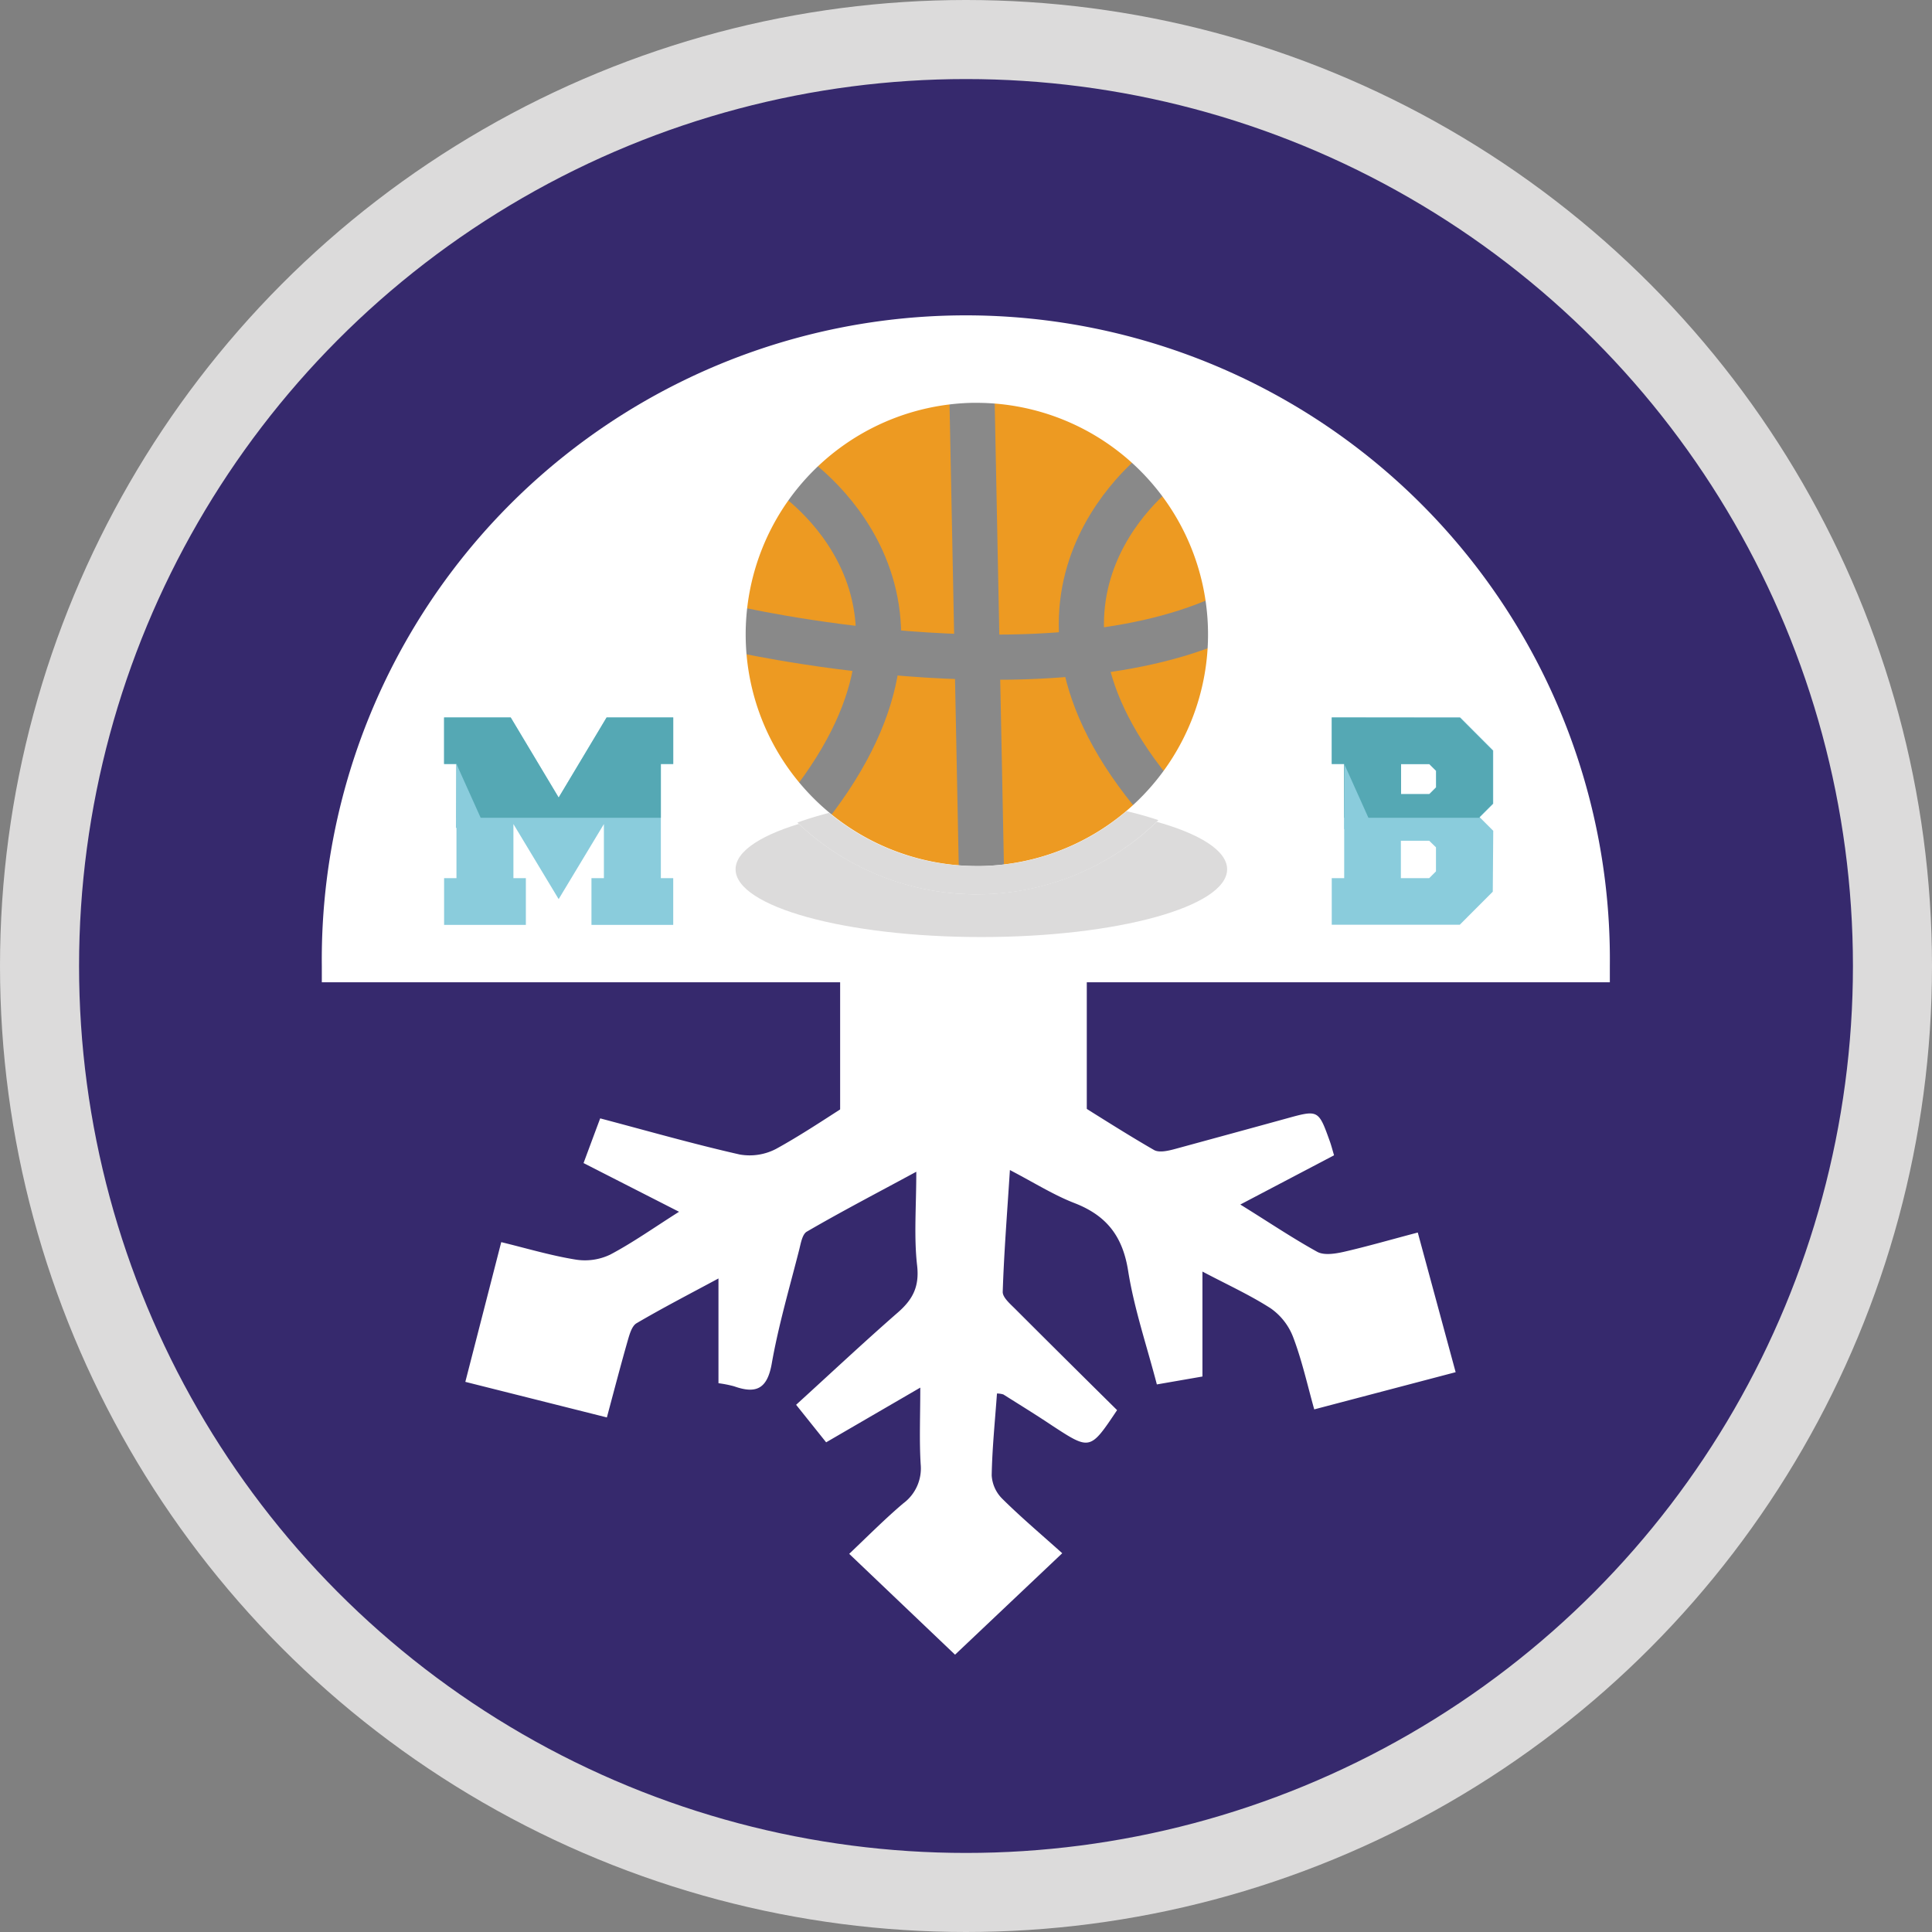 <svg xmlns="http://www.w3.org/2000/svg" id="Layer_1" data-name="Layer 1" version="1.1" width="285.67" height="285.67"><rect width="100%" height="100%" fill="#808080" stroke="none"/><defs id="defs19"><linearGradient id="linear-gradient" x1="251.02" y1="532.25" x2="251.02" y2="520.23" gradientUnits="userSpaceOnUse"><stop offset="0" stop-color="#6e7070" stop-opacity="0" id="stop4"/><stop offset=".06" stop-color="#6e7070" stop-opacity=".11" id="stop6"/><stop offset=".24" stop-color="#6e7070" stop-opacity=".43" id="stop8"/><stop offset=".43" stop-color="#6d7070" stop-opacity=".68" id="stop10"/><stop offset=".62" stop-color="#6d7070" stop-opacity=".86" id="stop12"/><stop offset=".81" stop-color="#6d7070" stop-opacity=".96" id="stop14"/><stop offset="1" stop-color="#6d7070" id="stop16"/></linearGradient><style id="style2">.cls-1{fill:#dcdbdb}.cls-4{fill:#fff}.cls-5{fill:#8accdc}.cls-16{fill:none;stroke-miterlimit:10}.cls-17{fill:#55a8b4}.cls-16{stroke:#898989;stroke-width:6.68px}</style></defs><path class="cls-4" d="M197.625 212.095c-1.17.27-2.69.51-3.63 0-3.49-1.92-6.81-4.17-10.61-6.55l12.91-6.78c-.23-.79-.37-1.34-.56-1.87-1.58-4.43-1.58-4.42-6-3.2-5.11 1.4-10.2 2.84-15.32 4.19-.94.25-2.22.56-2.93.14-3.24-1.89-6.43-3.88-9.69-5.92h-33c-3.25 2.09-6.22 4-9.32 5.75a7.82 7.82 0 0 1-5.06.79c-6.38-1.44-12.68-3.25-19.21-5-.78 2.12-1.52 4.1-2.29 6.15l13.15 6.71c-3.43 2.18-6.35 4.25-9.49 5.91a8 8 0 0 1-4.75.68c-3.36-.54-6.66-1.53-10.26-2.4-1.69 6.56-3.29 12.76-4.95 19.24l19.49 4.9c1-3.79 1.91-7.22 2.89-10.64.25-.84.56-2 1.21-2.33 3.6-2.11 7.32-4 11.27-6.17v14.45a14.86 14.86 0 0 1 2.17.43c3 1.06 4.54.38 5.17-3.09 1-5.32 2.47-10.53 3.8-15.78.21-.87.42-2.09 1-2.44 4.8-2.76 9.71-5.35 15.08-8.25 0 4.83-.35 8.91.11 12.9.33 2.95-.61 4.71-2.7 6.53-4.68 4.06-9.19 8.33-14 12.67l4.14 5.17 13-7.54c0 4-.15 7.29.05 10.58a6 6 0 0 1-2.4 5.36c-2.51 2.14-4.84 4.49-7.48 7l14.57 13.88 14.77-13.93c-3-2.69-5.73-5-8.27-7.51a5 5 0 0 1-1.45-3.22c.07-3.75.46-7.5.73-11.27a3.23 3.23 0 0 1 .88.12c2.24 1.42 4.49 2.84 6.71 4.29 5.24 3.42 5.24 3.43 9-2.13-4.63-4.59-9.31-9.22-14-13.88-.71-.72-1.81-1.63-1.78-2.42.18-5.45.61-10.89 1-16.76a95 95 0 0 0 8.91 4.56c4.38 1.7 6.62 4.54 7.37 9.28.84 5.27 2.59 10.4 4 15.66l6.28-1.08v-14.43c3.42 1.8 6.57 3.21 9.42 5.07a8.68 8.68 0 0 1 3.1 4c1.2 3.18 1.94 6.54 2.88 9.88l19.48-5.12-5.22-19.24c-3.71.99-6.88 1.92-10.17 2.66z" id="path179" style="fill:#fff"/><path class="cls-4" id="rect181" style="fill:#fff" d="M128.275 173.935h33.97v21.16h-33.97z"/><circle cx="142.835" cy="142.835" r="136.99" id="circle183" style="fill:#36296d"/><circle cx="142.835" cy="142.835" r="136.99" id="circle185" style="fill:none;stroke:#dcdbdb;stroke-width:11.69px;stroke-miterlimit:10"/><path class="cls-4" d="M238.035 145.245v-2.41a95.23 95.23 0 1 0-190.45 0v2.41z" id="path187" style="fill:#fff"/><path class="cls-4" d="M198.675 185.105c-1.25.28-2.89.54-3.89 0-3.75-2.07-7.31-4.48-11.39-7l13.86-7.28c-.25-.85-.4-1.43-.6-2-1.7-4.75-1.7-4.75-6.44-3.44-5.48 1.51-10.95 3-16.45 4.5-1 .27-2.37.6-3.14.15-3.47-2-6.9-4.17-10.4-6.36h-35.43c-3.49 2.25-6.68 4.35-10 6.18a8.43 8.43 0 0 1-5.43.85c-6.85-1.55-13.62-3.49-20.62-5.34-.85 2.27-1.64 4.4-2.46 6.61l14.12 7.2c-3.69 2.33-6.82 4.56-10.19 6.34a8.65 8.65 0 0 1-5.1.73c-3.61-.58-7.15-1.64-11-2.58l-5.31 20.66 20.93 5.26c1.09-4.07 2.05-7.76 3.1-11.42.26-.9.6-2.11 1.29-2.51 3.87-2.27 7.86-4.33 12.11-6.62v15.49a17 17 0 0 1 2.32.46c3.22 1.14 4.88.41 5.55-3.32 1-5.7 2.65-11.3 4.08-16.93.23-.93.45-2.24 1.11-2.62 5.16-3 10.43-5.74 16.19-8.86 0 5.18-.37 9.57.12 13.85.36 3.16-.65 5.06-2.89 7-5 4.37-9.88 8.95-15 13.61l4.44 5.55 13.92-8.09c0 4.26-.16 7.82.06 11.35a6.43 6.43 0 0 1-2.57 5.76c-2.7 2.29-5.21 4.82-8 7.47l15.65 14.91 15.85-15c-3.21-2.88-6.15-5.36-8.87-8.06a5.29 5.29 0 0 1-1.56-3.45c.07-4 .49-8.06.78-12.11a3.42 3.42 0 0 1 .94.14c2.41 1.52 4.82 3 7.21 4.6 5.63 3.68 5.62 3.68 9.61-2.28-5-4.94-10-9.9-15-14.9-.76-.77-1.94-1.75-1.91-2.6.19-5.85.66-11.69 1.06-18 3.63 1.89 6.48 3.7 9.56 4.89 4.71 1.83 7.11 4.87 7.92 10 .9 5.65 2.78 11.16 4.25 16.81l6.74-1.17v-15.52c3.67 1.94 7 3.45 10.11 5.45a9.22 9.22 0 0 1 3.33 4.32c1.29 3.42 2.08 7 3.09 10.61l20.91-5.5c-1.93-7.11-3.75-13.84-5.6-20.65-4.03 1.06-7.47 2.06-10.96 2.86z" id="path189" style="fill:#fff"/><path class="cls-4" id="rect191" style="fill:#fff" d="M124.225 144.135h36.47v22.72h-36.47z"/><ellipse class="cls-1" cx="145.105" cy="128.535" rx="36.34" ry="10.02" id="ellipse193" style="fill:#dcdbdb"/><circle cx="144.415" cy="93.805" r="36.34" id="circle195" style="fill:#ed9a22"/><path class="cls-16" id="line197" style="fill:none;stroke:#898989;stroke-width:6.68px;stroke-miterlimit:10" d="m143.695 57.485 1.45 72.65"/><path class="cls-16" d="M116.795 69.995s27.65 17.82 2.66 49.52" id="path199" style="fill:none;stroke:#898989;stroke-width:6.68px;stroke-miterlimit:10"/><path class="cls-16" d="M172.055 68.845s-26.91 18.92-.68 49.59" id="path201" style="fill:none;stroke:#898989;stroke-width:6.68px;stroke-miterlimit:10"/><path class="cls-16" d="M108.055 92.845s45.6 10.65 72.66-1.45" id="path203" style="fill:none;stroke:#898989;stroke-width:6.68px;stroke-miterlimit:10"/><path class="cls-4" d="M144.395 132.235a38.43 38.43 0 1 1 38.44-39.19 38.42 38.42 0 0 1-37.65 39.18zm0-72.67h-.7a34.25 34.25 0 0 0 .66 68.49h.71a34.25 34.25 0 0 0 33.55-34.93 34.24 34.24 0 0 0-34.22-33.56z" id="path205" style="fill:#fff"/><path class="cls-1" d="M171.285 121.265c-1.45-.48-3-.93-4.72-1.33a34 34 0 0 1-21.46 8.12h-.71a34 34 0 0 1-21.8-7.86c-1.69.43-3.26.91-4.69 1.43a38.17 38.17 0 0 0 26.49 10.61h.79a38.16 38.16 0 0 0 26.1-10.97z" id="path207" style="fill:#dcdbdb"/><path class="cls-5" d="M75.915 121.845v8h1.84v6.91h-12.09v-6.91h1.83v-16.88h-1.83v-6.88h9.85l7.09 11.84 7.09-11.84h9.85v6.88h-1.83v16.88h1.83v6.91h-12.09v-6.91h1.84v-8l-6.69 11.1z" id="path209" style="fill:#8accdc"/><path class="cls-5" d="m220.725 131.845-4.88 4.89h-18.93v-6.89h1.84v-16.88h-1.84v-6.88h19l4.88 4.89v7.87l-2 2 2 2zm-9.4-18.85h-4.19v4.44h4.19l1-1v-2.46zm0 11.32h-4.19v5.53h4.19l1-1v-3.56z" id="path211" style="fill:#8accdc"/><path class="cls-17" id="polygon213" style="fill:#55a8b4" transform="translate(-609.085 -359.155)" d="M674.75 465.24v6.88h1.83v7.95h30.22v-7.95h1.83v-6.88h-9.85l-7.09 11.84-7.09-11.84z"/><path class="cls-17" d="M196.915 106.085v6.88h1.84v7.95h20.08l-.09-.09 2-2v-7.83l-4.88-4.89zm15.44 10.33-1 1h-4.19v-4.44h4.19l1 1z" id="path215" style="fill:#55a8b4"/><path class="cls-5" id="polyline217" style="fill:#8accdc" transform="translate(-609.085 -359.155)" d="m676.58 472.12 4.25 9.45h-4.33"/><path class="cls-5" id="polyline219" style="fill:#8accdc" transform="translate(-609.085 -359.155)" d="m807.92 472.28 4.25 9.46h-4.34"/></svg>